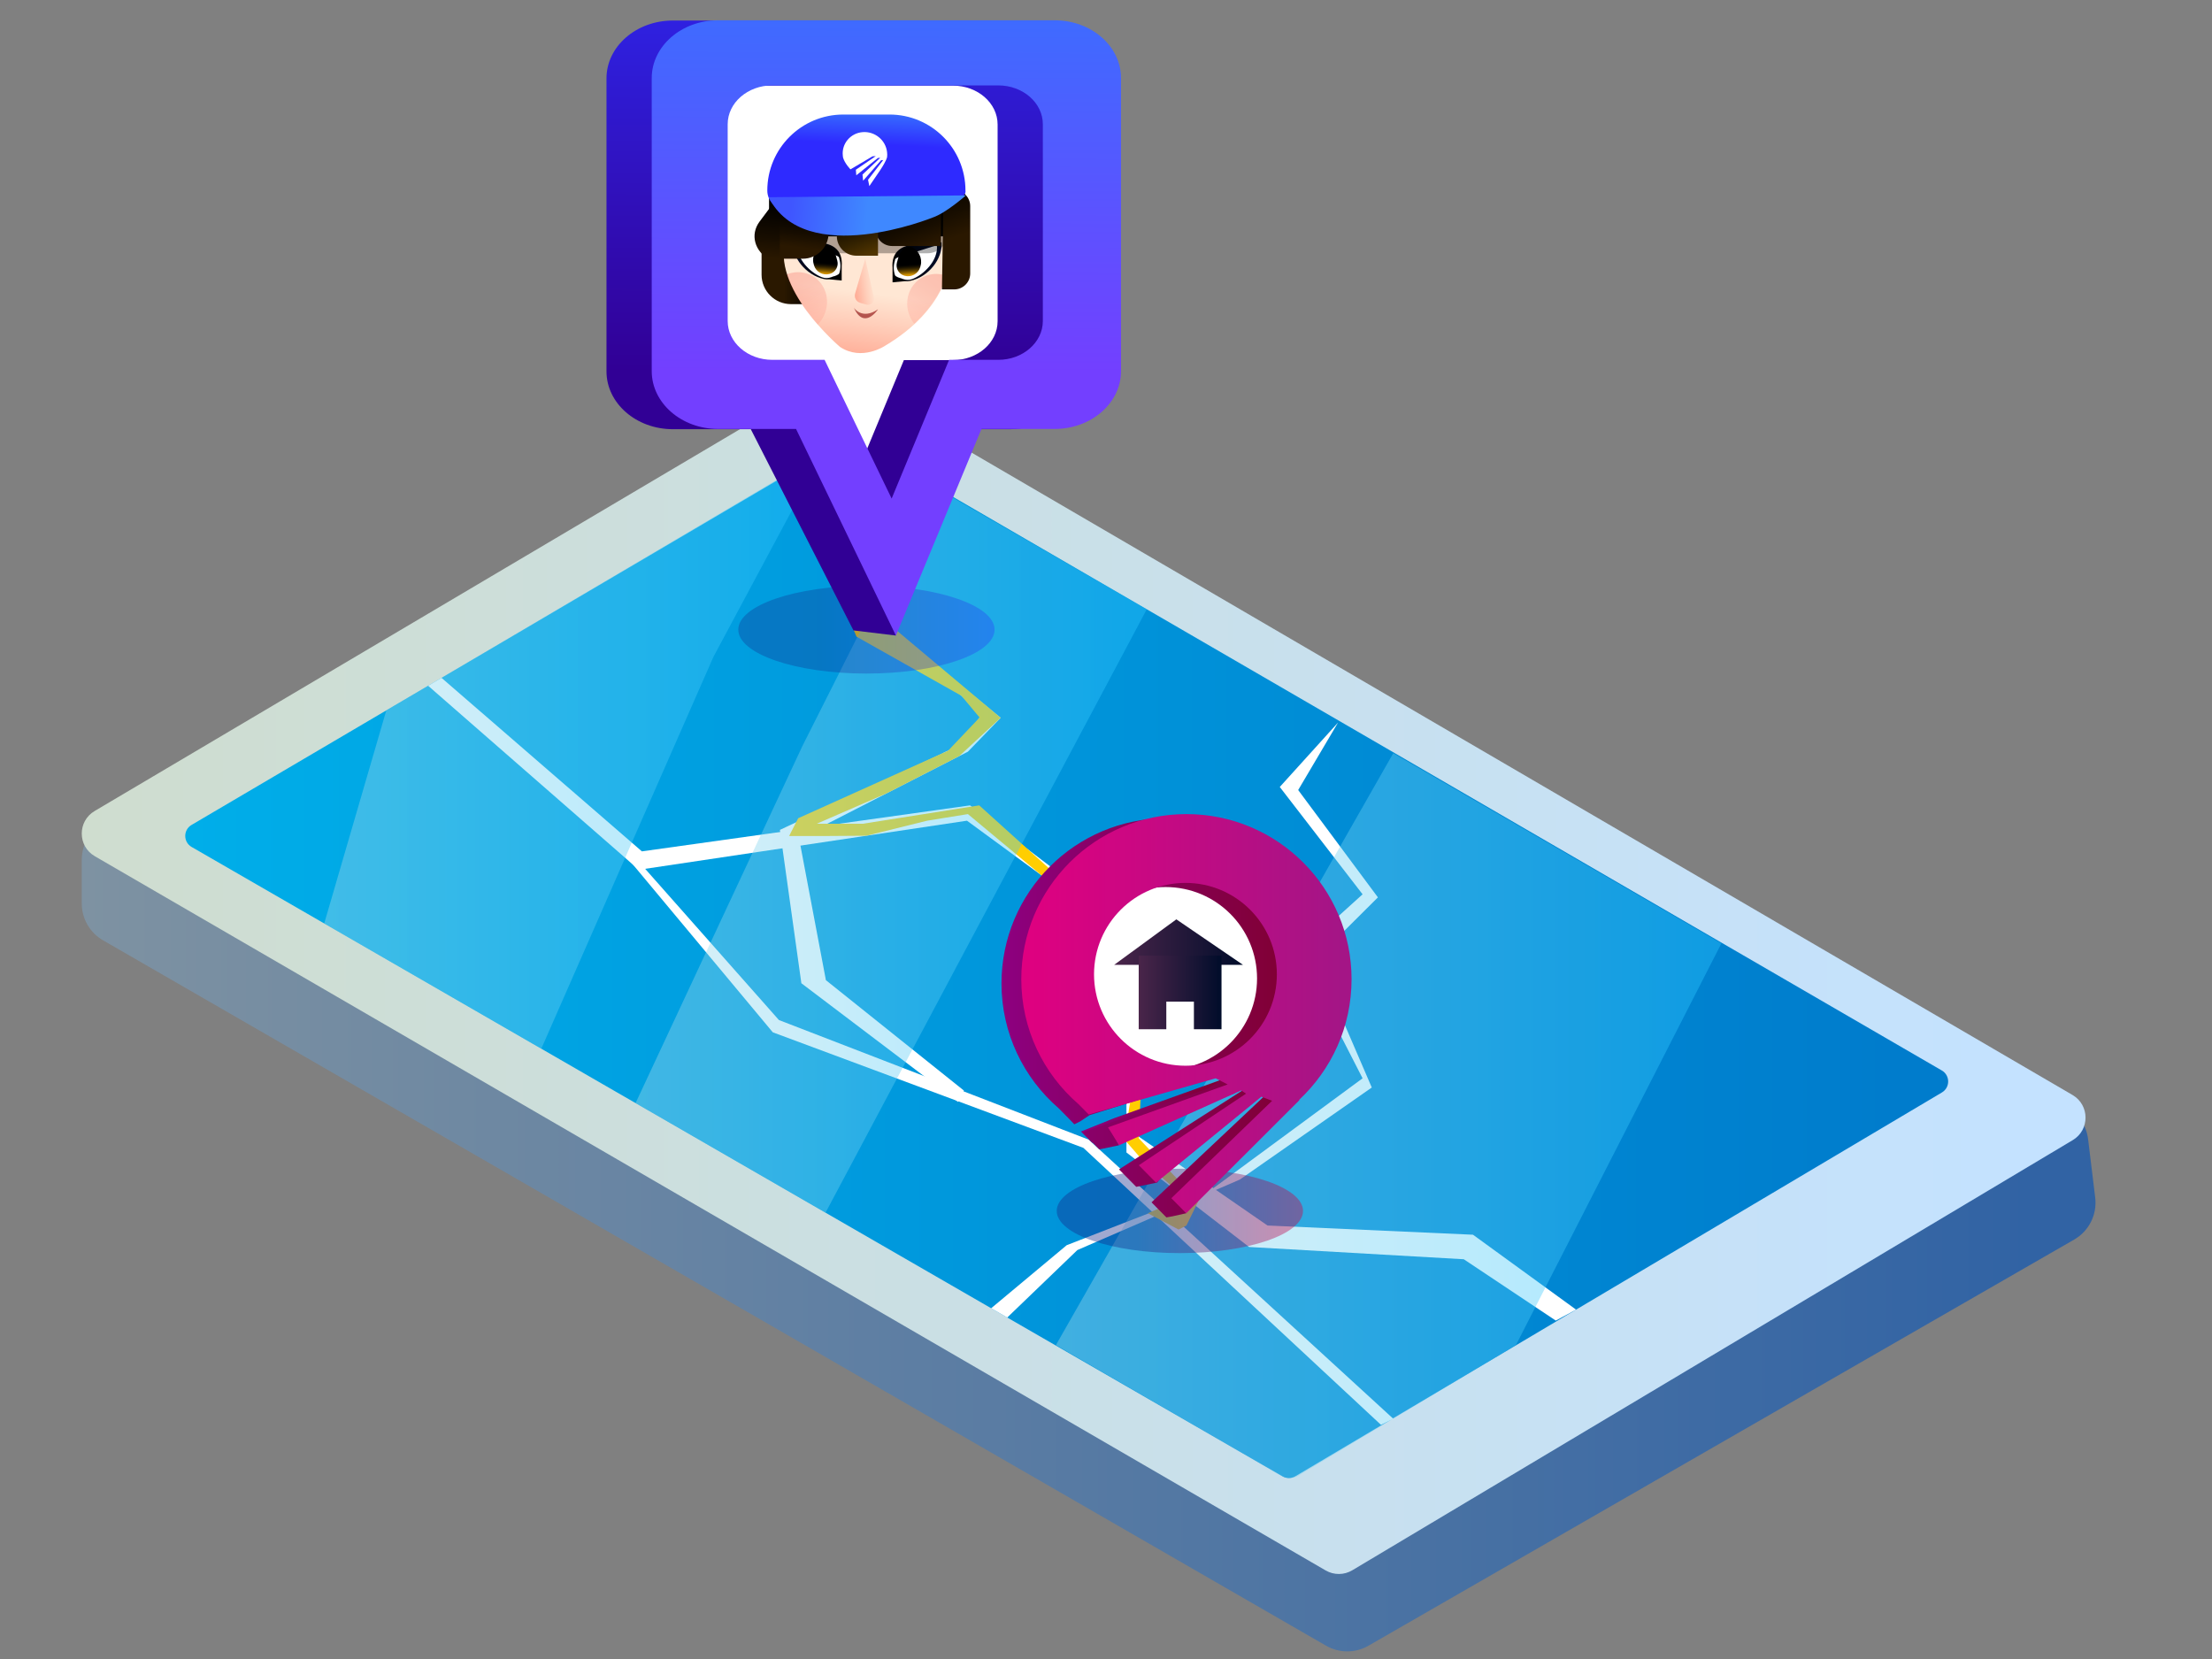 <?xml version="1.0" encoding="utf-8"?>
<!-- Generator: Adobe Illustrator 25.2.0, SVG Export Plug-In . SVG Version: 6.00 Build 0)  -->
<svg version="1.1" xmlns="http://www.w3.org/2000/svg" xmlns:xlink="http://www.w3.org/1999/xlink" x="0px" y="0px"
	 viewBox="0 0 1200 900" enable-background="new 0 0 1200 900" xml:space="preserve">
<rect x="0" y="0" width="1200" height="900" fill="#808080" stroke="none"/>
<g id="location-art-illustration">
	<linearGradient id="SVGID_1_" gradientUnits="userSpaceOnUse" x1="44.353" y1="553.944" x2="1136.806" y2="553.944">
		<stop  offset="0" style="stop-color:#7E92A2"/>
		<stop  offset="0.968" style="stop-color:#3163A4"/>
	</linearGradient>
	<path fill="url(#SVGID_1_)" d="M44.353,466.485v23.646c0,8.246,4.401,15.864,11.544,19.984l663.465,382.663
		c7.127,4.11,15.903,4.115,23.034,0.011l382.848-220.333c8.026-4.619,12.513-13.591,11.393-22.784l-3.857-31.673
		c-0.874-7.176-5.06-13.527-11.31-17.159L457.705,215.148c-7.324-4.256-16.391-4.155-23.619,0.261L55.395,446.799
		C48.536,450.989,44.353,458.447,44.353,466.485z"/>
	<linearGradient id="SVGID_2_" gradientUnits="userSpaceOnUse" x1="44.353" y1="529.24" x2="1131.393" y2="529.24">
		<stop  offset="0" style="stop-color:#CFDDCF"/>
		<stop  offset="0.968" style="stop-color:#C4E2FF"/>
	</linearGradient>
	<path fill="url(#SVGID_2_)" d="M460.214,206.533l664.131,387.5c9.343,5.451,9.411,18.928,0.123,24.473L733.597,851.874
		c-4.432,2.646-9.951,2.681-14.416,0.09L51.431,464.493c-9.391-5.449-9.448-18.991-0.104-24.519l394.49-233.397
		C450.253,203.953,455.762,203.936,460.214,206.533z"/>
	<linearGradient id="SVGID_3_" gradientUnits="userSpaceOnUse" x1="100.497" y1="520.092" x2="1056.87" y2="520.092">
		<stop  offset="0" style="stop-color:#00AEE9"/>
		<stop  offset="0.968" style="stop-color:#007CCC"/>
	</linearGradient>
	<path fill="url(#SVGID_3_)" d="M464.849,239.29l588.577,341.44c4.566,2.649,4.599,9.231,0.06,11.925L702.744,800.858
		c-2.149,1.276-4.819,1.292-6.984,0.043L103.956,459.476c-4.589-2.648-4.617-9.261-0.05-11.947l353.969-208.217
		C460.025,238.046,462.69,238.038,464.849,239.29z"/>
</g>
<g id="Layer_7">
	<polygon fill="#FFFFFF" points="232.261,372.025 346.56,471.846 524.576,445.227 574.487,481.828 611.089,538.394 611.089,625.208 
		677.637,676.482 794.096,683.137 844.007,716.411 855.016,710.469 799.087,669.827 687.619,664.836 617.744,616.588 
		617.744,536.731 578.684,476.811 526.24,436.908 348.224,461.864 239.539,367.744 	"/>
	<polygon fill="#FFFFFF" points="725.884,391.988 694.274,426.926 739.194,485.156 704.256,516.766 739.194,584.978 
		658.258,644.563 644.929,649.747 578.684,675.512 537.705,709.715 546.426,714.747 584.47,678.146 672.646,639.88 744.185,589.969 
		714.081,520.092 747.513,486.819 704.256,428.59 	"/>
	<polyline fill="#FFFFFF" points="341.569,466.855 419.235,560.022 587.727,622.71 749.176,772.977 755.831,769.649 
		590.597,618.252 422.563,553.368 346.032,466.855 343.232,466.855 	"/>
	<polygon fill="#FFFFFF" points="519.768,404.687 423.09,450.218 434.736,533.403 519.768,597.792 522.912,591.633 448.046,531.74 
		433.479,454.733 525.094,407.777 	"/>
	<polygon fill="#FFFFFF" points="525.094,407.777 542.877,389.408 456.364,318.785 532.743,387.521 519.768,404.687 511.6,408.534 	
		"/>
</g>
<g id="Layer_17">
	<polyline fill="#FFCE00" points="464.683,345.405 521.564,377.46 531.43,389.259 514.326,407.25 433.007,443.892 428.081,453.545 
		446.382,453.545 470.034,453.383 502.948,445.227 525.094,441.643 565.088,474.935 622.126,542.077 609.857,617.977 
		620.617,630.385 642.609,649.493 622.735,658.182 639.372,667.024 643.631,664.836 650.096,651.614 617.744,617.505 
		619.407,581.651 577.815,478.969 531.231,436.908 468.01,446.891 443.055,446.891 480.858,430.449 520.357,410.204 
		542.877,389.408 485.92,341.586 466.347,342.077 458,330 	"/>
</g>
<g id="Layer_10" opacity="0.4">
	<linearGradient id="SVGID_4_" gradientUnits="userSpaceOnUse" x1="175.885" y1="407.25" x2="446.382" y2="407.25">
		<stop  offset="0" style="stop-color:#A2D9E9"/>
		<stop  offset="0.968" style="stop-color:#2AC5FF"/>
	</linearGradient>
	<polygon fill="url(#SVGID_4_)" points="387.004,356.389 293.655,568.918 175.885,500.973 209.565,385.376 446.382,245.582 	"/>
	<linearGradient id="SVGID_5_" gradientUnits="userSpaceOnUse" x1="344.795" y1="460.88" x2="622.126" y2="460.88">
		<stop  offset="0" style="stop-color:#A2D9E9"/>
		<stop  offset="0.968" style="stop-color:#2AC5FF"/>
	</linearGradient>
	<polygon fill="url(#SVGID_5_)" points="435.307,404.687 344.795,598.421 447.85,657.876 622.126,330.528 506.275,263.883 	"/>
	<linearGradient id="SVGID_6_" gradientUnits="userSpaceOnUse" x1="572.824" y1="605.237" x2="933.847" y2="605.237">
		<stop  offset="0" style="stop-color:#A2D9E9"/>
		<stop  offset="0.968" style="stop-color:#2AC5FF"/>
	</linearGradient>
	<path fill="url(#SVGID_6_)" d="M755.831,408.625L572.824,729.72l114.796,66.548c7.303,4.503,11.699,8.085,18.301,3.327
		l116.459-69.876l111.468-217.945L755.831,408.625z"/>
</g>
<g id="Layer_5_1_">
	<g id="Layer_12">
		<linearGradient id="SVGID_7_" gradientUnits="userSpaceOnUse" x1="400.518" y1="341.586" x2="539.549" y2="341.586">
			<stop  offset="0.326" style="stop-color:#132889"/>
			<stop  offset="1" style="stop-color:#2E2AFF"/>
		</linearGradient>
		<ellipse opacity="0.31" fill="url(#SVGID_7_)" cx="470.034" cy="341.586" rx="69.516" ry="23.816"/>
		<linearGradient id="SVGID_8_" gradientUnits="userSpaceOnUse" x1="573.28" y1="656.923" x2="706.886" y2="656.923">
			<stop  offset="0.326" style="stop-color:#132889"/>
			<stop  offset="1" style="stop-color:#D40044"/>
		</linearGradient>
		<ellipse opacity="0.4" fill="url(#SVGID_8_)" cx="640.083" cy="656.923" rx="66.803" ry="22.886"/>
		<linearGradient id="SVGID_9_" gradientUnits="userSpaceOnUse" x1="577.815" y1="528.412" x2="702.592" y2="528.412">
			<stop  offset="0.326" style="stop-color:#FFFFFF"/>
			<stop  offset="1" style="stop-color:#FFFFFF"/>
		</linearGradient>
		<ellipse fill="url(#SVGID_9_)" cx="640.204" cy="528.412" rx="62.389" ry="56.566"/>
	</g>
	<linearGradient id="SVGID_10_" gradientUnits="userSpaceOnUse" x1="586.036" y1="272.573" x2="584.27" y2="93.752">
		<stop  offset="0" style="stop-color:#310095"/>
		<stop  offset="0.968" style="stop-color:#2E2EFF"/>
	</linearGradient>
	<path display="none" fill="url(#SVGID_10_)" d="M674.829,209.639c0-49.377-40.032-89.406-89.414-89.406
		c-49.382,0-89.414,40.028-89.414,89.406c0,27.049,12.03,51.273,31.012,67.667l58.7,58.694l14.396,0.003L599,326l-1.644-1.644
		l49.265-49.26l-0.16-0.16C663.909,258.62,674.829,235.411,674.829,209.639z M584.882,256.47c-27.337,0-49.497-22.159-49.497-49.492
		c0-27.334,22.161-49.492,49.497-49.492c27.337,0,49.497,22.159,49.497,49.492C634.38,234.312,612.219,256.47,584.882,256.47z"/>
	<g id="Layer_4_1_" display="none">
		<linearGradient id="SVGID_11_" gradientUnits="userSpaceOnUse" x1="595.047" y1="190.661" x2="592.7" y2="281.17">
			<stop  offset="0" style="stop-color:#FFAD15"/>
			<stop  offset="1" style="stop-color:#FFFF36"/>
		</linearGradient>
		<path display="inline" fill="url(#SVGID_11_)" d="M642,275h-97v-49.106c0-11.539,9.354-20.894,20.894-20.894h44.906
			C628.031,205,642,218.969,642,236.201V275z"/>
		<path display="inline" fill="#FFFFFF" d="M605.364,228.018c-0.502-7.209-4.768-12.533-9.537-11.979
			c-4.768,0.555-8.282,6.877-7.78,13.975c0,0.333,0.084,0.776,0.084,1.109l0,0c0.669,3.66,2.928,7.098,2.928,7.098l8.616-7.764
			l1.255-0.111l-7.78,8.097l0.167,3.327l8.449-10.315l0.92-0.111l-6.943,9.982l0.251,3.66l7.027-12.2l0.837-0.111l-5.939,11.757
			l0.502,3.771l4.266-9.538c2.593-5.989,2.677-7.764,2.677-7.764C605.448,230.015,605.448,229.016,605.364,228.018z"/>
		<path display="inline" opacity="0.14" fill="#A85A05" d="M598.989,205.369h-29.655c3.543,11.069,13.886,19.095,26.131,19.095
			c10.138,0,18.764-6.414,22.073-15.403c0.709-1.927-0.721-3.976-2.775-3.976h-10.745
			C602.337,205.269,600.657,205.369,598.989,205.369z"/>
		<linearGradient id="SVGID_12_" gradientUnits="userSpaceOnUse" x1="620" y1="240.716" x2="625" y2="240.716">
			<stop  offset="0" style="stop-color:#000000"/>
			<stop  offset="1" style="stop-color:#000000"/>
		</linearGradient>
		<polygon display="inline" opacity="0.13" fill="url(#SVGID_12_)" enable-background="new    " points="620,224.559 625,252 
			620,256.874 		"/>
		<linearGradient id="SVGID_13_" gradientUnits="userSpaceOnUse" x1="560.318" y1="237.441" x2="566" y2="237.441">
			<stop  offset="0" style="stop-color:#000000"/>
			<stop  offset="1" style="stop-color:#000000"/>
		</linearGradient>
		<polygon display="inline" opacity="0.13" fill="url(#SVGID_13_)" enable-background="new    " points="566,225.657 566,249.225 
			560.318,248.039 		"/>
		<linearGradient id="SVGID_14_" gradientUnits="userSpaceOnUse" x1="594.606" y1="214.71" x2="594.441" y2="194.642">
			<stop  offset="0" style="stop-color:#000000"/>
			<stop  offset="0.806" style="stop-color:#000000"/>
		</linearGradient>
		<path display="inline" opacity="0.15" fill="url(#SVGID_14_)" d="M601.402,216h-12.992c-4.644,0-8.409-3.765-8.409-8.409V196h29
			v12.402C609,212.598,605.598,216,601.402,216z"/>
		<linearGradient id="SVGID_15_" gradientUnits="userSpaceOnUse" x1="594.448" y1="198.514" x2="594.987" y2="217.579">
			<stop  offset="0" style="stop-color:#FF8D66"/>
			<stop  offset="0.133" style="stop-color:#FF9B77"/>
			<stop  offset="0.699" style="stop-color:#FFD1BA"/>
			<stop  offset="0.965" style="stop-color:#FFE7D4"/>
		</linearGradient>
		<path display="inline" fill="url(#SVGID_15_)" d="M601.402,214h-12.992c-4.644,0-8.409-3.765-8.409-8.409V195h29v11.402
			C609,210.598,605.598,214,601.402,214z"/>
	</g>
	<linearGradient id="SVGID_16_" gradientUnits="userSpaceOnUse" x1="597.614" y1="241.056" x2="597.154" y2="194.5">
		<stop  offset="0" style="stop-color:#310095"/>
		<stop  offset="0.968" style="stop-color:#000000"/>
	</linearGradient>
	<path display="none" opacity="0.29" fill="url(#SVGID_16_)" d="M595.743,227.385c-20.322,0-38.392-9.945-49.965-25.385H536v55h123
		v-55h-13.292C634.135,217.439,616.064,227.385,595.743,227.385z"/>
	<linearGradient id="SVGID_17_" gradientUnits="userSpaceOnUse" x1="476.716" y1="182.308" x2="477.817" y2="-41.846">
		<stop  offset="0" style="stop-color:#FFFFFF"/>
		<stop  offset="0.968" style="stop-color:#FFFFFF"/>
	</linearGradient>
	<path fill="url(#SVGID_17_)" d="M365.219,46.327c2.719-2.253-2.46,135.909-2.46,135.909s49.199,33.091,48.769,32.404
		c-0.43-0.687,44.79,38.638,44.79,38.638l30.184,44.888l39.255-77.843l64.792-12.382l-6.932-106.919l-9.178-62.523L463.422,27.134
		L365.219,46.327z"/>
	<linearGradient id="SVGID_18_" gradientUnits="userSpaceOnUse" x1="601.051" y1="243.612" x2="601.929" y2="64.785">
		<stop  offset="0" style="stop-color:#733FFF"/>
		<stop  offset="0.968" style="stop-color:#2A7CFF"/>
	</linearGradient>
	<path display="none" fill="url(#SVGID_18_)" d="M690.634,209.285c0-49.382-40.032-89.414-89.414-89.414
		c-49.382,0-89.414,40.032-89.414,89.414c0,27.051,12.03,51.278,31.012,67.674l58.291,59.044l61.319-61.254l-0.16-0.16
		C679.714,258.271,690.634,235.059,690.634,209.285z M600.687,256.121c-27.337,0-49.497-22.161-49.497-49.497
		c0-27.337,22.161-49.497,49.497-49.497c27.337,0,49.497,22.161,49.497,49.497C650.184,233.961,628.024,256.121,600.687,256.121z"/>
	<linearGradient id="SVGID_19_" gradientUnits="userSpaceOnUse" x1="597.285" y1="428.187" x2="704.977" y2="428.187">
		<stop  offset="0" style="stop-color:#8D0080"/>
		<stop  offset="0.968" style="stop-color:#7F002A"/>
	</linearGradient>
	<path display="none" fill="url(#SVGID_19_)" d="M704.977,417.059c0-29.735-24.108-53.84-53.846-53.84s-53.846,24.105-53.846,53.84
		c0,16.289,7.244,30.877,18.675,40.749l35.349,35.346l8.669,0.002l-0.667-6.024l-0.99-0.99l29.667-29.664l-0.097-0.097
		C698.401,446.556,704.977,432.579,704.977,417.059z M650.811,445.261c-16.462,0-29.807-13.344-29.807-29.805
		c0-16.461,13.345-29.805,29.807-29.805s29.807,13.344,29.807,29.805C680.618,431.917,667.273,445.261,650.811,445.261z"/>
	<linearGradient id="SVGID_20_" gradientUnits="userSpaceOnUse" x1="606.201" y1="428.078" x2="713.893" y2="428.078">
		<stop  offset="0" style="stop-color:#E00080"/>
		<stop  offset="0.968" style="stop-color:#A41586"/>
	</linearGradient>
	<path display="none" fill="url(#SVGID_20_)" d="M713.893,416.846c0-29.738-24.108-53.846-53.846-53.846
		s-53.846,24.108-53.846,53.846c0,16.29,7.244,30.88,18.675,40.753l35.103,35.557l36.926-36.888l-0.097-0.097
		C707.316,446.345,713.893,432.367,713.893,416.846z M659.726,445.051c-16.462,0-29.807-13.345-29.807-29.807
		c0-16.462,13.345-29.807,29.807-29.807s29.807,13.345,29.807,29.807C689.534,431.705,676.189,445.051,659.726,445.051z"/>
	<linearGradient id="SVGID_21_" gradientUnits="userSpaceOnUse" x1="455.925" y1="201.877" x2="457.282" y2="-74.426">
		<stop  offset="0" style="stop-color:#310095"/>
		<stop  offset="0.968" style="stop-color:#2E2EFF"/>
	</linearGradient>
	<path fill="url(#SVGID_21_)" d="M547.575,11.134H365.059c-19.905,0-36.041,14.051-36.041,31.385v158.937
		c0,17.333,16.136,31.385,36.041,31.385h42.244L463,342l23.013,2.778l-0.958-32.891l-9.417-1.168l32.265-77.879h39.672
		c19.905,0,36.041-14.051,36.041-31.385V42.519C583.616,25.186,567.48,11.134,547.575,11.134z M541.195,174.268
		c0,11.64-10.836,21.076-24.202,21.076h-26.641l-31.18,75.26l-36.376-75.26h-28.368c-13.367,0-24.202-9.436-24.202-21.076V67.537
		c0-11.64,10.836-21.076,24.202-21.076h122.565c13.367,0,24.202,9.436,24.202,21.076V174.268z"/>
	<linearGradient id="SVGID_22_" gradientUnits="userSpaceOnUse" x1="480.465" y1="201.888" x2="481.824" y2="-74.625">
		<stop  offset="0" style="stop-color:#733FFF"/>
		<stop  offset="0.968" style="stop-color:#2A7CFF"/>
	</linearGradient>
	<path fill="url(#SVGID_22_)" d="M572.116,11H389.6c-19.905,0-36.041,14.051-36.041,31.385v158.937
		c0,17.333,16.136,31.385,36.041,31.385h42.244l54.169,112.071l46.431-112.071h39.672c19.905,0,36.041-14.051,36.041-31.385V42.385
		C608.157,25.051,592.021,11,572.116,11z M565.736,174.134c0,11.64-10.836,21.076-24.202,21.076h-26.641l-31.18,75.26l-36.376-75.26
		h-28.368c-13.367,0-24.202-9.436-24.202-21.076V67.403c0-11.64,10.836-21.076,24.202-21.076h122.565
		c13.367,0,24.202,9.436,24.202,21.076V174.134z"/>
</g>
<g id="Layer_2">
	<linearGradient id="SVGID_23_" gradientUnits="userSpaceOnUse" x1="425.448" y1="147.903" x2="449.999" y2="147.938">
		<stop  offset="0" style="stop-color:#2A1800"/>
		<stop  offset="0.32" style="stop-color:#170D00"/>
		<stop  offset="0.708" style="stop-color:#060300"/>
		<stop  offset="1" style="stop-color:#000000"/>
	</linearGradient>
	<path fill="url(#SVGID_23_)" d="M437.728,164.991h-8.603c-8.823,0-15.976-7.153-15.976-15.976v-18.178h24.579V164.991z"/>
	
		<linearGradient id="SVGID_24_" gradientUnits="userSpaceOnUse" x1="466.302" y1="209.071" x2="467.056" y2="123.004" gradientTransform="matrix(0.992 0.128 -0.128 0.992 27.026 -74.445)">
		<stop  offset="0" style="stop-color:#FFAF99"/>
		<stop  offset="0.208" style="stop-color:#FFCEBA"/>
		<stop  offset="0.402" style="stop-color:#FFE7D4"/>
	</linearGradient>
	<path fill="url(#SVGID_24_)" d="M426.538,129.072c-9.105,26.883,29.181,59.139,29.181,59.139c11.868,7.866,24.401-0.62,24.401-0.62
		c34.073-20.303,34.978-44.875,34.978-44.875c-0.064-25.819-18.491-40.535-18.491-40.535l-40.662-5.234l-24.629,12.541
		L426.538,129.072z"/>
	<linearGradient id="SVGID_25_" gradientUnits="userSpaceOnUse" x1="596.125" y1="249.828" x2="596.624" y2="192.941">
		<stop  offset="0" style="stop-color:#FFAF99"/>
		<stop  offset="0.214" style="stop-color:#FFD2BB"/>
		<stop  offset="0.402" style="stop-color:#FFECD4"/>
	</linearGradient>
	<path display="none" fill="url(#SVGID_25_)" d="M594.42,249L594.42,249c-16.193,0-29.321-13.127-29.321-29.321v-31.724h62.894
		v27.471C627.993,233.968,612.962,249,594.42,249z"/>
	
		<linearGradient id="SVGID_26_" gradientUnits="userSpaceOnUse" x1="612.688" y1="-174.689" x2="646.656" y2="-174.689" gradientTransform="matrix(0.83 -0.069 0.08 0.961 -11.027 353.701)">
		<stop  offset="0" style="stop-color:#000000"/>
		<stop  offset="1" style="stop-color:#000C2A"/>
	</linearGradient>
	<path fill="url(#SVGID_26_)" d="M490.913,152.527l-6.714,0.642v-7.882c-0.639-7.717,3.765-11.93,11.482-12.569l15.09-1.278l0,0
		c0.737,9.044-7.127,18.826-17.007,20.939C492.83,152.576,491.847,152.625,490.913,152.527z"/>
	
		<linearGradient id="SVGID_27_" gradientUnits="userSpaceOnUse" x1="643.074" y1="-0.036" x2="669.652" y2="-0.036" gradientTransform="matrix(0.954 -0.301 0.301 0.954 -128.349 340.766)">
		<stop  offset="0" style="stop-color:#FFFFFF"/>
		<stop  offset="0" style="stop-color:#FFFFFF"/>
	</linearGradient>
	<path fill="url(#SVGID_27_)" d="M489.782,138.862c-1.229,0.393-4.516,0.862-4.27,2.484v0c-0.853,2.558-0.853,5.324,0,7.882v0
		c0.147,0.786,2.697,1.677,3.287,1.726l1.032,0.393c1.573,0.59,3.293,0.688,4.915,0.098c6.144-2.212,14.402-10.077,13.517-18.433
		L489.782,138.862z"/>
	
		<linearGradient id="SVGID_28_" gradientUnits="userSpaceOnUse" x1="488.74" y1="92.773" x2="484.498" y2="81.034" gradientTransform="matrix(0.962 0.272 -0.272 0.962 48.324 -73.014)">
		<stop  offset="0" style="stop-color:#D49400"/>
		<stop  offset="0.017" style="stop-color:#C78B00"/>
		<stop  offset="0.105" style="stop-color:#8B6100"/>
		<stop  offset="0.19" style="stop-color:#5A3F00"/>
		<stop  offset="0.269" style="stop-color:#332300"/>
		<stop  offset="0.342" style="stop-color:#171000"/>
		<stop  offset="0.405" style="stop-color:#060400"/>
		<stop  offset="0.453" style="stop-color:#000000"/>
		<stop  offset="1" style="stop-color:#000000"/>
	</linearGradient>
	<path fill="url(#SVGID_28_)" d="M490.699,149.581L490.699,149.581c-3.129-0.876-4.966-4.079-4.118-7.167l0.717-2.528
		c0.332-1.134,0.707-2.064,1.381-3.092c1.536-2.343,3.37-3.257,5.69-2.852l0,0l0,0c3.884,1.606,6.168,6.101,5.081,10.091
		l-0.238,0.902C498.122,148.57,494.32,150.604,490.699,149.581z"/>
	
		<linearGradient id="SVGID_29_" gradientUnits="userSpaceOnUse" x1="957.779" y1="-150.873" x2="991.748" y2="-150.873" gradientTransform="matrix(-0.83 -0.069 -0.08 0.961 1240.103 353.701)">
		<stop  offset="0" style="stop-color:#000000"/>
		<stop  offset="1" style="stop-color:#000C2A"/>
	</linearGradient>
	<path fill="url(#SVGID_29_)" d="M447.048,151.389c-9.88-2.114-17.745-11.895-17.007-20.94l0,0l15.09,1.278
		c7.717,0.639,12.121,4.852,11.482,12.569v7.882l-6.714-0.642C448.965,151.634,447.982,151.585,447.048,151.389z"/>
	
		<linearGradient id="SVGID_30_" gradientUnits="userSpaceOnUse" x1="918.315" y1="85.679" x2="944.893" y2="85.679" gradientTransform="matrix(-0.954 -0.301 -0.301 0.954 1357.424 340.766)">
		<stop  offset="0" style="stop-color:#FFFFFF"/>
		<stop  offset="0" style="stop-color:#FFFFFF"/>
	</linearGradient>
	<path fill="url(#SVGID_30_)" d="M432.548,132.022c-0.885,8.356,7.373,16.221,13.517,18.433c1.622,0.59,3.342,0.492,4.915-0.098
		l1.032-0.393c0.59-0.049,3.139-0.94,3.287-1.726l0,0c0.853-2.558,0.853-5.324,0-7.882l0,0c0.246-1.622-3.041-2.091-4.27-2.484
		L432.548,132.022z"/>
	
		<linearGradient id="SVGID_31_" gradientUnits="userSpaceOnUse" x1="765.915" y1="13.535" x2="761.673" y2="1.795" gradientTransform="matrix(-0.962 0.272 0.272 0.962 1180.752 -73.014)">
		<stop  offset="0" style="stop-color:#D49400"/>
		<stop  offset="0.017" style="stop-color:#C78B00"/>
		<stop  offset="0.105" style="stop-color:#8B6100"/>
		<stop  offset="0.19" style="stop-color:#5A3F00"/>
		<stop  offset="0.269" style="stop-color:#332300"/>
		<stop  offset="0.342" style="stop-color:#171000"/>
		<stop  offset="0.405" style="stop-color:#060400"/>
		<stop  offset="0.453" style="stop-color:#000000"/>
		<stop  offset="1" style="stop-color:#000000"/>
	</linearGradient>
	<path fill="url(#SVGID_31_)" d="M441.601,143.944l-0.238-0.902c-1.087-3.989,1.197-8.484,5.081-10.091l0,0l0,0
		c2.321-0.405,4.154,0.509,5.69,2.852c0.674,1.028,1.048,1.958,1.381,3.092l0.717,2.528c0.849,3.088-0.989,6.291-4.118,7.167l0,0
		C446.492,149.612,442.691,147.579,441.601,143.944z"/>
	
		<linearGradient id="SVGID_32_" gradientUnits="userSpaceOnUse" x1="389.45" y1="213.17" x2="399.365" y2="208.808" gradientTransform="matrix(0.96 0.281 -0.281 0.96 149.679 -160.237)">
		<stop  offset="0" style="stop-color:#FFAF99"/>
		<stop  offset="0.518" style="stop-color:#FFCEBA"/>
		<stop  offset="1" style="stop-color:#FFE7D4"/>
	</linearGradient>
	<path fill="url(#SVGID_32_)" d="M469.974,165.257l-3.365-0.986c-2.131-0.624-3.353-2.858-2.729-4.989l5.516-18.833l0,0
		l4.725,20.913C474.675,163.817,472.389,165.964,469.974,165.257z"/>
	<g>
		<defs>
			<path id="SVGID_33_" d="M426.338,128.997c-9.105,26.883,29.181,59.139,29.181,59.139c11.868,7.866,24.401-0.62,24.401-0.62
				c34.073-20.303,34.978-44.875,34.978-44.875c-0.064-25.819-18.491-40.535-18.491-40.535l-40.662-5.234l-24.629,12.541
				L426.338,128.997z"/>
		</defs>
		<clipPath id="SVGID_34_">
			<use xlink:href="#SVGID_33_"  overflow="visible"/>
		</clipPath>
		<g opacity="0.43" clip-path="url(#SVGID_34_)">
			
				<linearGradient id="SVGID_35_" gradientUnits="userSpaceOnUse" x1="650.246" y1="31.948" x2="675.387" y2="12.617" gradientTransform="matrix(0.954 -0.301 0.301 0.954 -128.349 340.766)">
				<stop  offset="0" style="stop-color:#FF726A;stop-opacity:0.4"/>
				<stop  offset="0.188" style="stop-color:#F9504B;stop-opacity:0.4"/>
				<stop  offset="0.42" style="stop-color:#F22E2A;stop-opacity:0.4"/>
				<stop  offset="0.639" style="stop-color:#EE1413;stop-opacity:0.4"/>
				<stop  offset="0.839" style="stop-color:#EB0505;stop-opacity:0.4"/>
				<stop  offset="1" style="stop-color:#EA0000;stop-opacity:0.4"/>
			</linearGradient>
			<path fill="url(#SVGID_35_)" d="M524.191,160.734c2.949,8.955-1.671,18.288-10.273,20.88c-8.602,2.592-17.941-2.545-20.89-11.453
				c-2.949-8.955,1.671-18.288,10.273-20.88C511.903,146.688,521.242,151.826,524.191,160.734z"/>
			
				<linearGradient id="SVGID_36_" gradientUnits="userSpaceOnUse" x1="925.475" y1="117.702" x2="950.616" y2="98.371" gradientTransform="matrix(-0.954 -0.301 -0.301 0.954 1357.424 340.766)">
				<stop  offset="0" style="stop-color:#FF726A;stop-opacity:0.4"/>
				<stop  offset="0.188" style="stop-color:#F9504B;stop-opacity:0.4"/>
				<stop  offset="0.42" style="stop-color:#F22E2A;stop-opacity:0.4"/>
				<stop  offset="0.639" style="stop-color:#EE1413;stop-opacity:0.4"/>
				<stop  offset="0.839" style="stop-color:#EB0505;stop-opacity:0.4"/>
				<stop  offset="1" style="stop-color:#EA0000;stop-opacity:0.4"/>
			</linearGradient>
			<path fill="url(#SVGID_36_)" d="M437.512,148.33c8.602,2.592,13.222,11.925,10.273,20.88
				c-2.949,8.908-12.288,14.046-20.89,11.454c-8.602-2.592-13.222-11.925-10.273-20.88
				C419.571,150.876,428.91,145.738,437.512,148.33z"/>
		</g>
	</g>
	<linearGradient id="SVGID_37_" gradientUnits="userSpaceOnUse" x1="422.46" y1="118.017" x2="514.412" y2="118.017">
		<stop  offset="0" style="stop-color:#000000"/>
		<stop  offset="1" style="stop-color:#000000"/>
	</linearGradient>
	<path opacity="0.31" fill="url(#SVGID_37_)" d="M503.034,137.406h-65.669c-8.232,0-14.906-6.673-14.906-14.906V98.628h91.952v27.4
		C514.412,132.312,509.318,137.406,503.034,137.406z"/>
	<linearGradient id="SVGID_38_" gradientUnits="userSpaceOnUse" x1="417.205" y1="103.909" x2="523.607" y2="103.909">
		<stop  offset="0" style="stop-color:#000000"/>
		<stop  offset="1" style="stop-color:#000000"/>
	</linearGradient>
	<path fill="url(#SVGID_38_)" d="M523.607,128.21H417.205v-21.528c0-14.953,12.122-27.075,27.075-27.075h50.113
		c16.134,0,29.214,13.079,29.214,29.214V128.21z"/>
	<g id="Layer_3">
		
			<linearGradient id="SVGID_39_" gradientUnits="userSpaceOnUse" x1="298.117" y1="324.05" x2="289.196" y2="299.36" gradientTransform="matrix(0.847 0.532 -0.75 1.194 411.343 -405.223)">
			<stop  offset="0" style="stop-color:#2A1800"/>
			<stop  offset="0.32" style="stop-color:#170D00"/>
			<stop  offset="0.708" style="stop-color:#060300"/>
			<stop  offset="1" style="stop-color:#000000"/>
		</linearGradient>
		<path fill="url(#SVGID_39_)" d="M421.081,142.71l-3.391-1.791c-8.357-4.414-10.876-13.687-5.626-20.713l16.283-21.794
			l18.522,9.782L421.081,142.71z"/>
		<linearGradient id="SVGID_40_" gradientUnits="userSpaceOnUse" x1="500.474" y1="134.748" x2="489.042" y2="103.108">
			<stop  offset="0" style="stop-color:#2A1800"/>
			<stop  offset="0.32" style="stop-color:#170D00"/>
			<stop  offset="0.708" style="stop-color:#060300"/>
			<stop  offset="1" style="stop-color:#000000"/>
		</linearGradient>
		<path fill="url(#SVGID_40_)" d="M510.471,133.465h-26.467c-4.971,0-9-4.029-9-9v-23.84h35.467V133.465z"/>
		<linearGradient id="SVGID_41_" gradientUnits="userSpaceOnUse" x1="434.237" y1="134.402" x2="436.816" y2="111.084">
			<stop  offset="0" style="stop-color:#2A1800"/>
			<stop  offset="0.32" style="stop-color:#170D00"/>
			<stop  offset="0.708" style="stop-color:#060300"/>
			<stop  offset="1" style="stop-color:#000000"/>
		</linearGradient>
		<path fill="url(#SVGID_41_)" d="M435.512,140.353H423.03v-35.467h26.482v21.467C449.512,134.085,443.244,140.353,435.512,140.353z
			"/>
		<linearGradient id="SVGID_42_" gradientUnits="userSpaceOnUse" x1="473.169" y1="137.502" x2="461.61" y2="105.51">
			<stop  offset="0" style="stop-color:#513500"/>
			<stop  offset="0.258" style="stop-color:#322100"/>
			<stop  offset="0.55" style="stop-color:#170F00"/>
			<stop  offset="0.807" style="stop-color:#060400"/>
			<stop  offset="1" style="stop-color:#000000"/>
		</linearGradient>
		<path fill="url(#SVGID_42_)" d="M476.317,138.719h-11.753c-5.842,0-10.579-4.736-10.579-10.579v-27.516h22.331V138.719z"/>
		<linearGradient id="SVGID_43_" gradientUnits="userSpaceOnUse" x1="517.045" y1="129.153" x2="502.899" y2="90.002">
			<stop  offset="0" style="stop-color:#2A1800"/>
			<stop  offset="0.32" style="stop-color:#170D00"/>
			<stop  offset="0.708" style="stop-color:#060300"/>
			<stop  offset="1" style="stop-color:#000000"/>
		</linearGradient>
		<path fill="url(#SVGID_43_)" d="M517.656,157.003L511,157l0.891-53.855h5.764c4.797,0,8.685,3.888,8.685,8.685v36.487
			C526.341,153.114,522.452,157.003,517.656,157.003z"/>
	</g>
	
		<linearGradient id="SVGID_44_" gradientUnits="userSpaceOnUse" x1="538.146" y1="3.006" x2="546.702" y2="3.006" gradientTransform="matrix(1.519 -0.126 0.054 0.658 -354.191 235.692)">
		<stop  offset="0" style="stop-color:#7F0003"/>
		<stop  offset="1" style="stop-color:#880001"/>
	</linearGradient>
	<path opacity="0.6" fill="url(#SVGID_44_)" enable-background="new    " d="M463.181,166.935
		c5.676,12.396,13.155,0.847,13.155,0.847C467.552,173.75,463.181,166.935,463.181,166.935z"/>
</g>
<g id="Layer_11">
	<linearGradient id="SVGID_45_" gradientUnits="userSpaceOnUse" x1="472.873" y1="43.008" x2="471.202" y2="78.362">
		<stop  offset="0" style="stop-color:#3FB1FF"/>
		<stop  offset="1" style="stop-color:#2E2AFF"/>
	</linearGradient>
	<path fill="url(#SVGID_45_)" d="M513.487,113.656h-86.949c-5.676,0-10.278-4.602-10.278-10.278v0
		c0-22.781,18.468-41.249,41.249-41.249h25.007c22.781,0,41.249,18.468,41.249,41.249v0
		C524.646,108.331,509.746,113.802,513.487,113.656z"/>
	<linearGradient id="SVGID_46_" gradientUnits="userSpaceOnUse" x1="470.559" y1="115.375" x2="429.114" y2="112.003">
		<stop  offset="0" style="stop-color:#3F88FF"/>
		<stop  offset="1" style="stop-color:#3F56FF"/>
	</linearGradient>
	<path fill="url(#SVGID_46_)" d="M417,107c19.639,39.188,89,11,89,11c7.22-2.434,18-12,18-12L417,107z"/>
	<path fill="#FFFFFF" d="M481.233,82.582c-0.696-6.564-6.614-11.412-13.227-10.907c-6.614,0.505-11.487,6.261-10.791,12.725
		c0,0.303,0.116,0.707,0.116,1.01l0,0c0.928,3.333,4.061,6.463,4.061,6.463l11.951-7.069l1.74-0.101l-10.79,7.372l0.232,3.03
		l11.719-9.392l1.276-0.101l-9.63,9.089l0.348,3.333l9.746-11.109l1.16-0.101l-8.238,10.705l0.696,3.434l5.917-8.685
		c3.597-5.453,3.713-7.069,3.713-7.069C481.349,84.4,481.349,83.491,481.233,82.582z"/>
</g>
<g id="Layer_14">
	<linearGradient id="SVGID_47_" gradientUnits="userSpaceOnUse" x1="604.434" y1="511.081" x2="674.31" y2="511.081">
		<stop  offset="0" style="stop-color:#4A254A"/>
		<stop  offset="0.711" style="stop-color:#161434"/>
		<stop  offset="1" style="stop-color:#000C2A"/>
	</linearGradient>
	<polygon fill="url(#SVGID_47_)" points="604.434,523.421 638.161,498.741 674.31,523.421 	"/>
	<linearGradient id="SVGID_48_" gradientUnits="userSpaceOnUse" x1="617.744" y1="538.394" x2="662.664" y2="538.394">
		<stop  offset="0" style="stop-color:#4A254A"/>
		<stop  offset="0.711" style="stop-color:#161434"/>
		<stop  offset="1" style="stop-color:#000C2A"/>
	</linearGradient>
	<polygon fill="url(#SVGID_48_)" points="617.744,518.43 617.744,558.359 632.717,558.359 632.717,543.385 647.69,543.385 
		647.69,558.359 662.664,558.359 662.664,518.43 	"/>
</g>
<g id="Layer_15">
	<linearGradient id="SVGID_49_" gradientUnits="userSpaceOnUse" x1="597.799" y1="430.033" x2="705.49" y2="430.033">
		<stop  offset="0" style="stop-color:#8D0080"/>
		<stop  offset="0.968" style="stop-color:#7F002A"/>
	</linearGradient>
	<path display="none" fill="url(#SVGID_49_)" d="M705.49,418.905c0-29.735-24.108-53.841-53.846-53.841
		c-29.738,0-53.846,24.105-53.846,53.841c0,16.289,7.244,30.877,18.675,40.749L651.823,495l8.669,0.002l-0.667-6.024l-0.99-0.99
		l29.667-29.664l-0.097-0.097C698.914,448.401,705.49,434.425,705.49,418.905z M651.324,447.107
		c-16.462,0-29.808-13.344-29.808-29.805c0-16.461,13.345-29.805,29.808-29.805c16.462,0,29.807,13.344,29.807,29.805
		C681.132,433.763,667.786,447.107,651.324,447.107z"/>
	<linearGradient id="SVGID_50_" gradientUnits="userSpaceOnUse" x1="586.395" y1="601.615" x2="669.782" y2="601.615">
		<stop  offset="0" style="stop-color:#8D0080"/>
		<stop  offset="0.968" style="stop-color:#7F002A"/>
	</linearGradient>
	<polygon fill="url(#SVGID_50_)" points="660.5,596.131 592.522,619.916 586.395,613.847 604.434,606.606 669.318,583.314 
		669.782,593.132 	"/>
	<linearGradient id="SVGID_51_" gradientUnits="userSpaceOnUse" x1="543.304" y1="552.163" x2="722.471" y2="552.163">
		<stop  offset="0" style="stop-color:#8D0080"/>
		<stop  offset="0.968" style="stop-color:#7F002A"/>
	</linearGradient>
	<path fill="url(#SVGID_51_)" d="M722.471,533.475c0-49.476-40.108-89.584-89.583-89.584c-49.476,0-89.583,40.108-89.583,89.584
		c0,27.102,12.052,51.375,31.07,67.802l5.506,5.578l2.926,3.079l3.327-1.664l4.991-3.327l79.858-24.956l-15.735,10.567
		l-67.978,23.785l6.238,6.318l0,0l0.002,0.002l2.85,2.887l0.036-0.016l1.384-0.287l9.324-1.945l-1.117-2.073l56.61-25.412
		l21.695-8.835l-77.234,49.406v0l9.347,9.468l11.32-2.308l2.496-3.354l-2.659-3.445l45.985-37.536l19.062-8.904l-67.905,63.954
		l8.069,8.173l3.27-0.588l7.474-1.66l-2.823-5.664l53.513-53.457l-0.161-0.161C711.53,582.554,722.471,559.298,722.471,533.475z
		 M632.354,580.4c-27.388,0-49.591-22.203-49.591-49.591c0-27.388,22.203-49.591,49.591-49.591
		c27.388,0,49.591,22.203,49.591,49.591C681.945,558.197,659.742,580.4,632.354,580.4z"/>
	<linearGradient id="SVGID_52_" gradientUnits="userSpaceOnUse" x1="554.048" y1="549.914" x2="733.215" y2="549.914">
		<stop  offset="0" style="stop-color:#E00080"/>
		<stop  offset="0.968" style="stop-color:#A41586"/>
	</linearGradient>
	<path fill="url(#SVGID_52_)" d="M733.215,531.227c0-49.476-40.108-89.584-89.583-89.584c-49.476,0-89.584,40.108-89.584,89.584
		c0,27.102,12.052,51.374,31.07,67.802l5.506,5.578l68.883-19.628l6.484,3.327l-64.884,23.292l5.997,9.701l66.237-29.734
		l2.633,1.732l-58.171,38.839v0l9.347,9.468l57.142-46.644l5.828,2.202l-54.671,52.849l8.069,8.173l61.435-61.37l-0.161-0.161
		C722.274,580.305,733.215,557.05,733.215,531.227z M643.098,578.151c-27.388,0-49.591-22.203-49.591-49.591
		c0-27.388,22.203-49.591,49.591-49.591c27.388,0,49.591,22.203,49.591,49.591C692.689,555.949,670.486,578.151,643.098,578.151z"/>
</g>
</svg>
